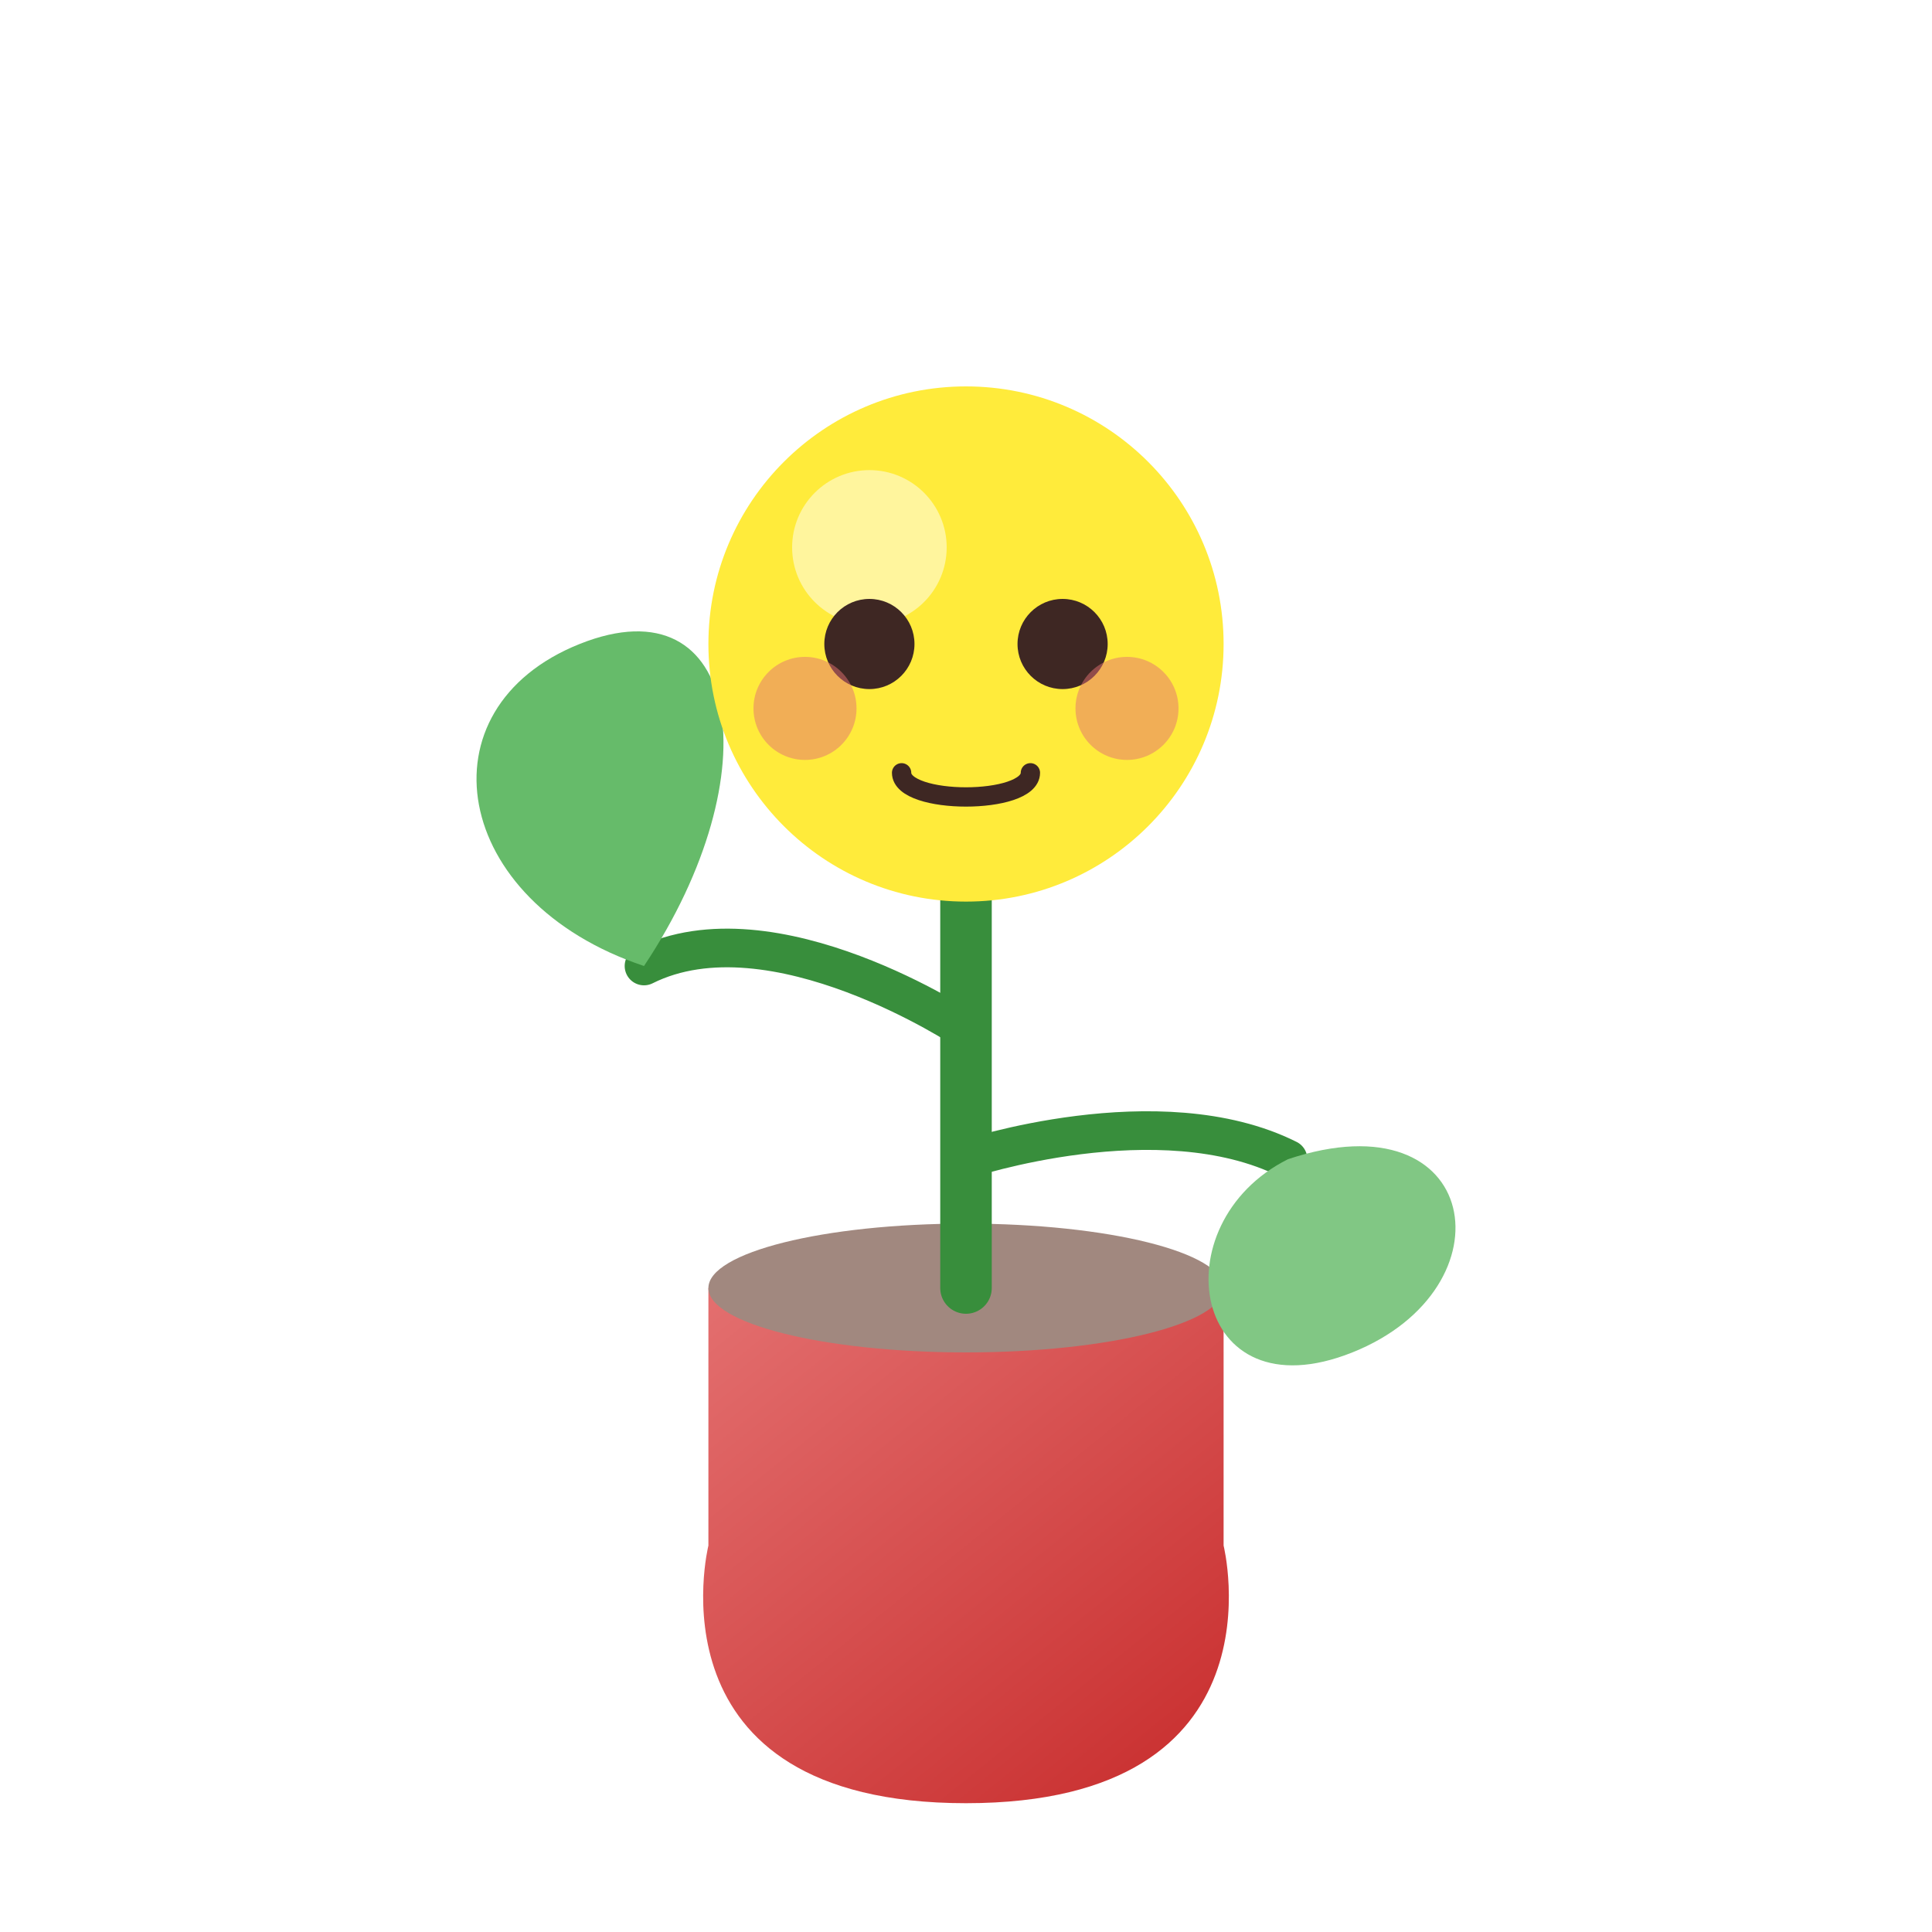 <?xml version="1.0" encoding="UTF-8"?>
<svg width="300px" height="300px" viewBox="0 0 300 300" xmlns="http://www.w3.org/2000/svg">
  <title>Cute Plant Character</title>
  <defs>
    <linearGradient id="potGradient" x1="0%" y1="0%" x2="100%" y2="100%">
      <stop offset="0%" stop-color="#e57373" />
      <stop offset="100%" stop-color="#c62828" />
    </linearGradient>
  </defs>
  
  <!-- Flower pot -->
  <path fill="url(#potGradient)" d="M190,240 C190,240 190,200 190,200 L110,200 L110,240 C110,240 100,280 150,280 C200,280 190,240 190,240 Z" />
  <ellipse fill="#a1887f" cx="150" cy="200" rx="40" ry="10" />
  
  <!-- Stems -->
  <path fill="none" stroke="#388e3c" stroke-width="8" stroke-linecap="round" 
        d="M150,200 C150,200 150,150 150,120" />
  <path fill="none" stroke="#388e3c" stroke-width="6" stroke-linecap="round"
        d="M150,160 C150,160 120,140 100,150" />
  <path fill="none" stroke="#388e3c" stroke-width="6" stroke-linecap="round"
        d="M150,180 C150,180 180,170 200,180" />
  
  <!-- Leaves -->
  <path fill="#66bb6a" d="M100,150 C70,140 65,110 90,100 C115,90 120,120 100,150 Z" />
  <path fill="#81c784" d="M200,180 C230,170 235,200 210,210 C185,220 180,190 200,180 Z" />
  
  <!-- Flower head / face -->
  <circle fill="#ffeb3b" cx="150" cy="100" r="40" />
  <circle fill="#fff59d" cx="135" cy="85" r="12" />
  
  <!-- Face -->
  <!-- Eyes -->
  <circle fill="#3e2723" cx="135" cy="100" r="7" />
  <circle fill="#3e2723" cx="165" cy="100" r="7" />
  <!-- Happy smile -->
  <path fill="none" stroke="#3e2723" stroke-width="3" stroke-linecap="round"
        d="M140,120 C140,125 160,125 160,120" />
  
  <!-- Rosy cheeks -->
  <circle fill="#e57373" fill-opacity="0.5" cx="125" cy="110" r="8" />
  <circle fill="#e57373" fill-opacity="0.5" cx="175" cy="110" r="8" />
</svg>